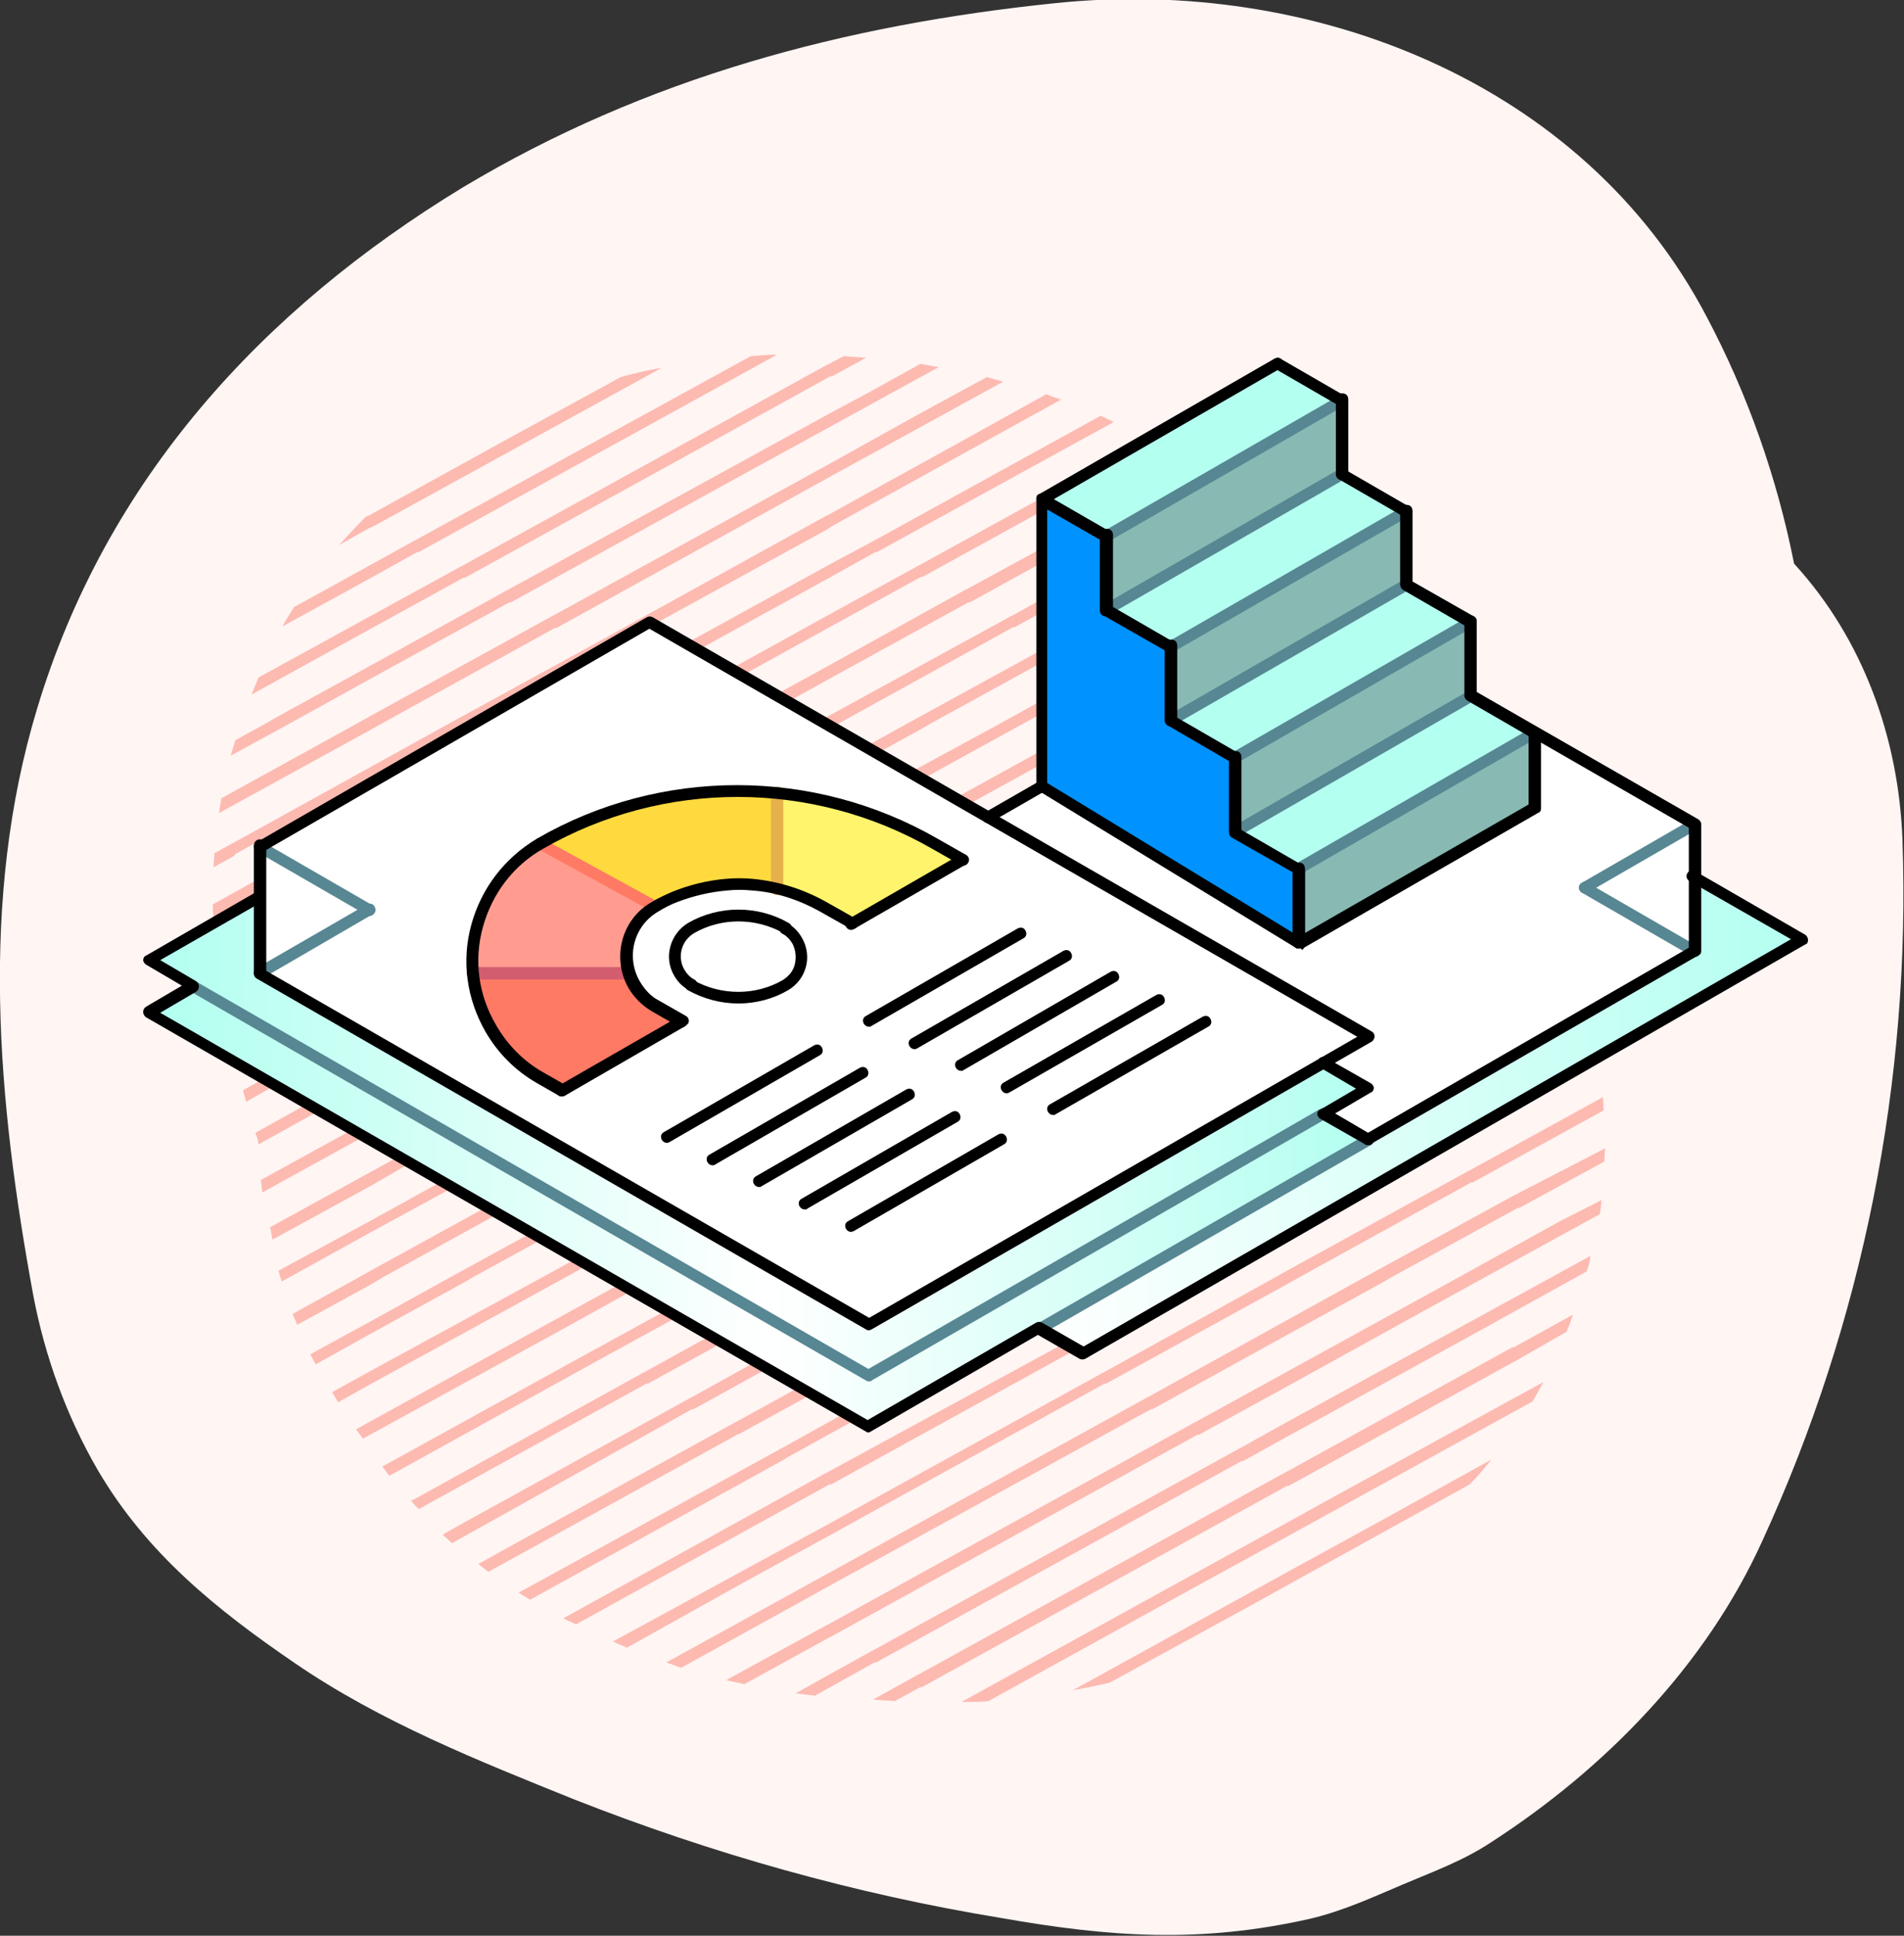 <svg width="246" height="250" viewBox="0 0 246 250" fill="none" xmlns="http://www.w3.org/2000/svg">
<rect x="0" y="0" width="246" height="250" fill="#333333" stroke="none"/>
<g clip-path="url(#clip0)">
<path d="M245.8 108.4C245.3 95.3 240.7 82.5 231.8 72.8C229.6 61.7 225.8 50.9 220.5 40.9C204.5 10.4 169.3 -3 136.4 0.4C109.2 3.2 83.5 10 59.8 24.2C33.8 40 13.7 62 4.8 91.5C-2.7 116.3 -0.3 142.3 4.3 167.3C5.8 175.2 8.6 182.9 12.6 189.8C18.9 200.6 28 207.9 38.1 214.8C49.2 222.4 61.8 227.4 74.2 232.4C92 239.4 110.4 244.6 129.3 247.7C143.5 250.2 155.1 251 169.3 247.8C173.5 246.8 177.2 245.1 181.2 243.4C185.2 241.7 189.1 240.3 192.7 237.9C207.4 228.4 220.4 215.1 227.7 199C240.7 170.7 246.9 139.6 245.8 108.4Z" fill="#FFF5F3"/>
<path d="M195.4 154.5L176.4 164.9L166.1 170.6L148.2 180.5C148.1 180.5 148.1 180.5 148 180.6L118.4 196.9L107 203.2L86.1 214.7L88 215.4L101.4 208L107 204.9L148.7 182C148.8 182 148.8 182 148.9 182L166.3 172.4L178.5 165.7L179.7 165L196.1 156C196.2 156 196.2 156 196.3 156L207.3 150C207.3 149.4 207.3 148.9 207.4 148.3L195.4 154.5Z" fill="#FCBAB1"/>
<path d="M201.4 157.8L188.4 165L166.2 177.2L154.2 183.8C154.1 183.8 154.1 183.8 154 183.9L124.4 200.2L107 209.8L106.8 209.9C106.7 209.9 106.7 209.9 106.6 210L93.8 217H93.9C94.6 217.2 95.4 217.3 96.1 217.5H96.2L107.1 211.5L107.5 211.3L154.7 185.3C154.8 185.3 154.8 185.3 154.9 185.3L166.4 179L184.5 169L191.6 165.1L206.7 156.8C206.8 156.2 206.9 155.6 206.9 155L201.4 157.8Z" fill="#FCBAB1"/>
<path d="M195.4 174L166.2 190.1L165.8 190.3L118.6 216.3C118.5 216.3 118.5 216.3 118.4 216.4L112.8 219.5C113.7 219.6 114.7 219.6 115.6 219.7L118.9 217.9C119 217.9 119 217.9 119.1 217.9L148.7 201.6L166.1 192L166.3 191.9C166.4 191.9 166.4 191.9 166.5 191.9L196.1 175.6L202.4 172C202.7 171.3 203 170.5 203.2 169.8L195.6 174C195.6 174 195.5 174 195.4 174Z" fill="#FCBAB1"/>
<path d="M171.8 193.6L166.2 196.7L124.6 219.6C124.5 219.6 124.5 219.6 124.4 219.7L124.3 219.8H124.4H125.2C126 219.8 126.9 219.8 127.7 219.7L154.7 204.8L166.2 198.5L198 181C198.5 180.2 198.9 179.4 199.4 178.5L171.8 193.6Z" fill="#FCBAB1"/>
<path d="M177.7 196.8L166.2 203.1L138.6 218.3C140.2 218 141.8 217.7 143.4 217.3L160.6 207.9L166.2 204.8L189.9 191.7C190.9 190.7 191.8 189.6 192.7 188.5L177.7 196.8Z" fill="#FCBAB1"/>
<path d="M166.2 183.7L160.1 187.1C160 187.1 160 187.1 159.9 187.2L112.7 213.2C112.6 213.2 112.6 213.2 112.5 213.3L106.9 216.4L102.8 218.7L105.3 219L106.9 218.1L113 214.7C113.1 214.7 113.1 214.7 113.2 214.7L160.4 188.7C160.5 188.7 160.5 188.7 160.6 188.7L166.2 185.6L190.2 172.4L203.2 165.2L205 164.2C205 164.1 205.1 164 205.1 163.9C205.3 163.4 205.4 162.8 205.5 162.2L200.2 165.1L166.2 183.7Z" fill="#FCBAB1"/>
<path d="M53.9 71.3C54 71.3 54 71.3 54.1 71.3L100.4 45.8C99.3 45.8 98.1 45.9 97 46L53.6 69.8C53.5 69.8 53.5 69.8 53.4 69.9L47.8 73L38 78.4C37.7 78.9 37.3 79.5 37 80C36.8 80.3 36.7 80.6 36.5 80.9L47.8 74.7L53.9 71.3Z" fill="#FCBAB1"/>
<path d="M59.9 74.6C60 74.6 60 74.6 60.1 74.6L89.7 58.3L107.1 48.7L107.3 48.6C107.4 48.6 107.4 48.6 107.5 48.6L111.9 46.2H111.8C110.9 46.1 110 46.1 109.1 46H109L107.1 47L106.7 47.2L59.5 73.2C59.4 73.2 59.4 73.2 59.3 73.3L47.8 79.6L33.4 87.5C33.1 88.2 32.8 89 32.5 89.7L47.9 81.2L59.9 74.6Z" fill="#FCBAB1"/>
<path d="M48.2 68L85.5 47.5C83.7 47.8 82 48.2 80.2 48.7L65.2 56.9L47.8 66.5L47.6 66.6C47.5 66.6 47.5 66.6 47.4 66.7L47.2 66.8L47.1 66.9C46 68 44.9 69.2 43.9 70.3L43.8 70.4L47.7 68.2L48.2 68Z" fill="#FCBAB1"/>
<path d="M53.9 142.9C54 142.9 54 142.9 54.1 142.9L101.3 116.9C101.4 116.9 101.4 116.9 101.5 116.9L107.1 113.8L131.1 100.6L144.1 93.4L166.2 81.2L175.1 76.3L173.9 75.2L166.2 79.5L148.1 89.5L141 93.4L107 112.1L100.9 115.4C100.8 115.4 100.8 115.4 100.7 115.5L53.5 141.5C53.4 141.5 53.4 141.5 53.3 141.6L47.7 144.7L33.7 152.4C33.8 152.9 33.8 153.5 33.9 154L47.7 146.4L53.9 142.9Z" fill="#FCBAB1"/>
<path d="M59.9 146.2C60 146.2 60 146.2 60.1 146.2L89.7 129.9L107.1 120.3L107.3 120.2C107.4 120.2 107.4 120.2 107.5 120.2L137.1 103.9L156.1 93.5L166.4 87.8L179.5 80.6C179.1 80.2 178.8 79.8 178.4 79.5L166.4 86.1L154.2 92.8L153 93.5L136.6 102.5C136.5 102.5 136.5 102.5 136.4 102.6L107.2 118.7L106.8 118.9L59.7 144.9C59.6 144.9 59.6 144.9 59.5 145L48 151.3L34.9 158.5C35 159 35.1 159.5 35.2 160.1L48 153.1L59.9 146.2Z" fill="#FCBAB1"/>
<path d="M65.8 149.4C65.9 149.4 65.9 149.4 66 149.4L95.6 133.1L107.1 126.8L142.8 107.1C142.9 107.1 142.9 107.1 143 107.1L166.3 94.3L167.9 93.4L183.4 84.9L182.4 83.8L166.3 92.6L164.7 93.5L142.4 105.7C142.3 105.7 142.3 105.7 142.2 105.8L112.6 122L107 125L65.4 148C65.3 148 65.3 148 65.2 148.1L47.8 157.7L36 164.1V164.2C36.1 164.4 36.1 164.7 36.2 164.9L36.4 165.5L37.5 164.9L47.8 159.2L65.8 149.4Z" fill="#FCBAB1"/>
<path d="M48.2 139.6L95.4 113.6C95.5 113.6 95.5 113.6 95.6 113.6L107.1 107.3L125.2 97.3L132.3 93.4L166.3 74.7L170.7 72.3L169.5 71.3L166.3 73L142.3 86.2L129.3 93.4L107 105.5L95 112.1C94.9 112.1 94.9 112.1 94.8 112.2L65.2 128.5L47.8 138.1L47.6 138.2C47.5 138.2 47.5 138.2 47.4 138.3L33 146.3C33.1 146.6 33.2 146.9 33.3 147.2L33.4 147.8L47.8 139.8L48.2 139.6Z" fill="#FCBAB1"/>
<path d="M49.4 93.4L71.7 81.1C71.8 81.1 71.8 81.1 71.9 81.1L101.4 64.8L107 61.7L129.6 49.3C128.9 49.1 128.2 48.9 127.5 48.7L118.5 53.6L107 60L71.3 79.6C71.2 79.6 71.2 79.6 71.1 79.7L47.8 92.5L46.2 93.4L28.6 103.1C28.5 103.7 28.4 104.3 28.3 105L47.8 94.3L49.4 93.4Z" fill="#FCBAB1"/>
<path d="M89.6 201.4L107 191.8L107.2 191.7C107.3 191.7 107.3 191.7 107.4 191.7L137 175.4L156 165L166.3 159.3L184.3 149.4C184.4 149.4 184.4 149.4 184.5 149.4L206.8 137.1C206.7 136.6 206.7 136 206.6 135.5L183.8 148C183.7 148 183.7 148 183.6 148.1L166.2 157.7L154 164.4L152.8 165.1L136.4 174.1C136.3 174.1 136.3 174.1 136.2 174.2L107 190.1L106.6 190.3L72.8 209C73.3 209.3 73.9 209.5 74.4 209.8L89.6 201.4Z" fill="#FCBAB1"/>
<path d="M95.5 204.7L107 198.4L142.7 178.7C142.8 178.7 142.8 178.7 142.9 178.7L166.2 165.9L167.8 165L190.1 152.7C190.2 152.7 190.2 152.7 190.3 152.7L207.2 143.4L207.1 141.7L189.8 151.2C189.7 151.2 189.7 151.2 189.6 151.3L166.3 164.1L164.7 165L142.5 177.3C142.4 177.3 142.4 177.3 142.3 177.4L112.7 193.7L107.1 196.8L79.2 212C79.8 212.3 80.4 212.5 81 212.8L95.5 204.7Z" fill="#FCBAB1"/>
<path d="M71.9 172.1L84.9 164.9L107 152.7L119 146.1C119.1 146.1 119.1 146.1 119.2 146.1L148.8 129.8L166.2 120.2L166.4 120.1C166.5 120.1 166.5 120.1 166.6 120.1L196.1 103.9C195.9 103.5 195.7 103 195.4 102.6L166.3 118.5L165.9 118.7L118.7 144.7C118.6 144.7 118.6 144.7 118.5 144.8L107 151.1L88.9 161.1L81.8 164.9L47.8 183.6L46 184.6L46.9 185.8L47.8 185.3L71.9 172.1Z" fill="#FCBAB1"/>
<path d="M77.8 175.4L96.8 165L107.1 159.3L125.1 149.4C125.2 149.4 125.2 149.4 125.3 149.4L154.9 133.1L166.4 126.8L198.7 109L198.1 107.6L171.8 122L166.2 125.1L124.6 148C124.5 148 124.5 148 124.4 148.1L107 157.7L94.8 164.4L93.6 165.1L77.2 174.1C77.1 174.1 77.1 174.1 77 174.2L49.4 189.4L50.3 190.6L77.8 175.4Z" fill="#FCBAB1"/>
<path d="M83.7 178.7L107 165.9L108.6 165L130.9 152.7C131 152.7 131 152.7 131.1 152.7L160.7 136.4L166.3 133.3L200.8 114.3C200.6 113.8 200.4 113.4 200.3 112.9L177.8 125.3L166.3 131.5L130.6 151.1C130.5 151.1 130.5 151.1 130.4 151.2L107 164.1L105.4 165L83.1 177.3C83 177.3 83 177.3 82.9 177.4L53.4 193.7L53.1 193.8C53.4 194.2 53.8 194.6 54.1 194.9L83.5 178.7C83.6 178.7 83.7 178.7 83.7 178.7Z" fill="#FCBAB1"/>
<path d="M89.6 182L107 172.4L119.2 165.7L120.4 165L136.8 156C136.9 156 136.9 156 137 156L166.2 139.9L166.6 139.7L202.8 119.8C202.6 119.3 202.5 118.8 202.3 118.3L183.7 128.5L166.3 138.1L166.1 138.2C166 138.2 166 138.2 165.9 138.3L136.3 154.6L117.3 165L107 170.7L89.1 180.6C89 180.6 89 180.6 88.9 180.7L59.3 197L57.2 198.2C57.6 198.6 58 198.9 58.4 199.3L89.4 182C89.5 182 89.6 182 89.6 182Z" fill="#FCBAB1"/>
<path d="M95.5 185.2L107 178.9L125.1 168.9L132.2 165L166.2 146.3L172.3 142.9C172.4 142.9 172.4 142.9 172.5 142.9L204.4 125.4L204 123.9L172 141.5C171.9 141.5 171.9 141.5 171.8 141.6L166.2 144.7L142.2 157.9L129.2 165.1L107 177.1L95 183.7C94.9 183.7 94.9 183.7 94.8 183.8L65.2 200.1L61.8 202C62.2 202.3 62.7 202.7 63.1 203L95.4 185.2C95.5 185.2 95.5 185.2 95.5 185.2Z" fill="#FCBAB1"/>
<path d="M101.4 188.4L107 185.3L131 172.1L144 164.9L166.1 152.7L178.1 146.1C178.2 146.1 178.2 146.1 178.3 146.1L205.6 131.1C205.5 130.6 205.4 130.1 205.3 129.6L177.8 144.7C177.7 144.7 177.7 144.7 177.6 144.8L166.1 151.1L148 161.1L141 165L107 183.7L100.9 187.1C100.8 187.1 100.8 187.1 100.7 187.2L67 205.7C67.5 206 68 206.3 68.5 206.6L101.3 188.5C101.3 188.5 101.4 188.5 101.4 188.4Z" fill="#FCBAB1"/>
<path d="M49.4 165L71.7 152.7C71.8 152.7 71.8 152.7 71.9 152.7L101.4 136.4L107 133.3L148.6 110.4C148.7 110.4 148.7 110.4 148.8 110.4L166.2 100.8L178.4 94.1L179.6 93.4L186.9 89.4C186.6 89 186.3 88.6 186 88.2L176.5 93.4L166.2 99.1L148.3 109C148.2 109 148.2 109 148.1 109.1L118.5 125.4L107.1 131.6L71.4 151.2C71.3 151.2 71.3 151.2 71.2 151.3L47.9 164.1L46.3 165L37.8 169.7C38 170.2 38.2 170.6 38.4 171.1L47.9 165.9L49.4 165Z" fill="#FCBAB1"/>
<path d="M60 165.6L61.2 164.9L77.6 155.9C77.7 155.9 77.7 155.9 77.8 155.9L107 139.8L107.4 139.6L154.6 113.6C154.7 113.6 154.7 113.6 154.8 113.6L166.3 107.3L184.4 97.3L190.4 94C190.3 93.8 190.1 93.6 190 93.4L189.6 92.8L188.5 93.4L166.3 105.5L154.3 112.1C154.2 112.1 154.2 112.1 154.1 112.2L124.5 128.5L107.1 138.1L106.9 138.2C106.8 138.2 106.8 138.2 106.7 138.3L77.1 154.6L58.1 165L47.8 170.7L40.1 174.9C40.3 175.4 40.6 175.8 40.8 176.2L47.8 172.3L60 165.6Z" fill="#FCBAB1"/>
<path d="M65.9 168.9L73 165L107 146.3L113.1 142.9C113.2 142.9 113.2 142.9 113.3 142.9L160.5 116.9C160.6 116.9 160.6 116.9 160.7 116.9L166.3 113.8L190.3 100.6L193.4 98.9C193.2 98.5 192.9 98 192.6 97.6L166.3 112.1L160.2 115.4C160.1 115.4 160.1 115.4 160 115.5L112.8 141.5C112.7 141.5 112.7 141.5 112.6 141.6L107 144.7L83 157.9L70 165L47.8 177.1L42.9 179.8C43.2 180.2 43.4 180.7 43.7 181.1L47.8 178.8L65.9 168.9Z" fill="#FCBAB1"/>
<path d="M47.8 87.7L65.8 77.8C65.9 77.8 65.9 77.8 66 77.8L95.6 61.5L107.1 55.2L121.3 47.4C120.5 47.3 119.7 47.1 118.9 47L112.6 50.5L107 53.5L65.4 76.3C65.3 76.3 65.3 76.3 65.2 76.4L47.8 86L35.6 92.7L34.4 93.4L30.4 95.6C30.2 96.3 30 97 29.8 97.6L37.5 93.4L47.8 87.7Z" fill="#FCBAB1"/>
<path d="M30.4 129.8L47.8 120.2L48 120.1C48.1 120.1 48.1 120.1 48.2 120.1L77.8 103.8L96.8 93.4L107.1 87.7L125.1 77.8C125.2 77.8 125.2 77.8 125.3 77.8L154.9 61.5L155.9 60.9L154.5 60L124.7 76.2C124.6 76.2 124.6 76.2 124.5 76.3L107 86L94.8 92.7L93.6 93.4L77.2 102.4C77.1 102.4 77.1 102.4 77 102.5L47.8 118.6L47.4 118.8L28.8 129C28.9 129.5 29 130 29.1 130.6L30.4 129.8Z" fill="#FCBAB1"/>
<path d="M36.3 133.1L47.8 126.8L83.5 107.1C83.6 107.1 83.6 107.1 83.7 107.1L107 94.2L108.6 93.3L130.9 81C131 81 131 81 131.1 81L160.7 64.7L161 64.5L160 63.7L159.8 63.6H159.7L130.6 79.6C130.5 79.6 130.5 79.6 130.4 79.7L107 92.5L105.4 93.4L83.1 105.7C83 105.7 83 105.7 82.9 105.8L53.4 122L47.8 125.1L30 134.9C30.1 135.4 30.2 135.9 30.3 136.4L36.3 133.1Z" fill="#FCBAB1"/>
<path d="M42.3 136.3L47.9 133.2L89.5 110.3C89.6 110.3 89.6 110.3 89.7 110.3L107.1 100.7L119.3 94L120.5 93.3L136.9 84.3C137 84.3 137 84.3 137.1 84.3L166 68.4C165.6 68.1 165.2 67.7 164.8 67.4L136.3 83L117.3 93.4L107 99.1L89.1 109C89 109 89 109 88.9 109.1L59.3 125.4L47.9 131.7L31.4 140.8C31.5 141.3 31.7 141.8 31.8 142.3L42.3 136.3Z" fill="#FCBAB1"/>
<path d="M30.4 110.3L47.8 100.7L60 94L61.2 93.3L77.6 84.3C77.7 84.3 77.7 84.3 77.8 84.3L107 68.3L107.4 68L137.1 51.6C136.5 51.4 135.8 51.2 135.2 50.9L124.4 56.9L107 66.5L106.8 66.6C106.7 66.6 106.7 66.6 106.6 66.7L77.1 83L58.1 93.4L47.8 99.1L29.9 109C29.8 109 29.8 109 29.7 109.1L27.7 110.2C27.7 110.8 27.6 111.4 27.6 112L30.3 110.5C30.3 110.4 30.4 110.3 30.4 110.3Z" fill="#FCBAB1"/>
<path d="M36.3 113.6L47.8 107.3L65.9 97.3L73 93.4L107 74.7L113.1 71.3C113.2 71.3 113.2 71.3 113.3 71.3L143.9 54.5L142.2 53.7L112.8 69.9C112.7 69.9 112.7 69.9 112.6 70L107 73L83 86.2L70 93.4L47.8 105.6L35.8 112.2C35.7 112.2 35.7 112.2 35.6 112.3L27.5 116.8C27.5 117.3 27.5 117.9 27.6 118.5L36.1 113.8C36.2 113.6 36.3 113.6 36.3 113.6Z" fill="#FCBAB1"/>
<path d="M42.3 116.8L47.9 113.7L71.9 100.5L84.9 93.3L107 81.1L119 74.5C119.1 74.5 119.1 74.5 119.2 74.5L148.8 58.2L150 57.5C149.5 57.2 149 56.9 148.4 56.7L118.6 73.1C118.5 73.1 118.5 73.1 118.4 73.2L106.9 79.5L88.8 89.5L81.7 93.4L47.7 112.1L41.6 115.4C41.5 115.4 41.5 115.4 41.4 115.5L28 123C28 123.5 28.1 124.1 28.2 124.6L42.1 116.9C42.2 116.9 42.2 116.9 42.3 116.8Z" fill="#FCBAB1"/>
<g clip-path="url(#clip1)">
<path d="M186.8 141.4L219 122.9V106.5L198.3 94.7V104.2L167.9 121.7L134.7 101.5L127.7 105.6L176.2 134L171.1 137.2L176.8 140.5L171.1 143.8L176.8 147.2L186.8 141.4Z" fill="white"/>
<path d="M176.8 140.5L171.1 143.8L112.3 177.6L25.1 127.5L19.4 124.2L33.6 116V125.7L112.3 171L171.1 137.2L176.8 140.5Z" fill="url(#paint0_linear)"/>
<path d="M176.8 147.2L112.3 184.3L19.4 130.8L25.1 127.5L112.3 177.6L171.1 143.8L176.8 147.2Z" fill="url(#paint1_linear)"/>
<path d="M83.7 80.8L33.6 109.6V125.9L112 171L170.5 137.4L176.2 134.1L83.7 80.8Z" fill="white"/>
<path d="M140.3 174.8L233.2 121.3L227.5 118L219 113.2V122.9L165.1 153.9L143 166.6L134.5 171.5L140.3 174.8Z" fill="url(#paint2_linear)"/>
<path d="M112.3 132.6C112 132.6 111.8 132.5 111.6 132.2C111.4 131.8 111.5 131.4 111.9 131.2L131.5 119.9C131.9 119.7 132.3 119.8 132.5 120.2C132.7 120.6 132.6 121 132.2 121.2L112.6 132.5C112.5 132.6 112.4 132.6 112.3 132.6Z" fill="black"/>
<path d="M118.2 135.5C117.9 135.5 117.7 135.4 117.5 135.1C117.3 134.7 117.4 134.3 117.8 134.1L137.4 122.8C137.8 122.6 138.2 122.7 138.4 123.1C138.6 123.5 138.5 123.9 138.1 124.1L118.5 135.4C118.5 135.4 118.3 135.5 118.2 135.5Z" fill="black"/>
<path d="M124.2 138.3C123.9 138.3 123.7 138.2 123.5 137.9C123.3 137.5 123.4 137.1 123.8 136.9L143.5 125.5C143.9 125.3 144.3 125.4 144.5 125.8C144.7 126.2 144.6 126.6 144.2 126.8L124.5 138.2C124.4 138.3 124.3 138.3 124.2 138.3Z" fill="black"/>
<path d="M130.1 141.2C129.8 141.2 129.6 141.1 129.4 140.8C129.2 140.4 129.3 140 129.7 139.8L149.4 128.5C149.8 128.3 150.2 128.4 150.4 128.8C150.6 129.2 150.5 129.6 150.1 129.8L130.4 141.1C130.4 141.1 130.2 141.2 130.1 141.2Z" fill="black"/>
<path d="M136.1 144C135.8 144 135.6 143.9 135.4 143.6C135.2 143.2 135.3 142.8 135.7 142.6L155.4 131.3C155.8 131.1 156.2 131.2 156.4 131.6C156.6 132 156.5 132.4 156.1 132.6L136.4 143.9C136.3 144 136.2 144 136.1 144Z" fill="black"/>
<path d="M86.2 147.6C85.9 147.6 85.7 147.5 85.5 147.2C85.3 146.8 85.4 146.4 85.8 146.2L105.2 135C105.6 134.8 106 134.9 106.2 135.3C106.4 135.7 106.3 136.1 105.9 136.3L86.5 147.5C86.5 147.5 86.3 147.6 86.2 147.6Z" fill="black"/>
<path d="M92.1 150.5C91.8 150.5 91.6 150.4 91.4 150.1C91.2 149.7 91.3 149.3 91.7 149.1L111.1 137.9C111.5 137.7 111.9 137.8 112.1 138.2C112.3 138.6 112.2 139 111.8 139.2L92.4 150.4C92.4 150.4 92.3 150.5 92.1 150.5Z" fill="black"/>
<path d="M98.1 153.3C97.8 153.3 97.6 153.2 97.4 152.9C97.2 152.5 97.3 152.1 97.7 151.9L117.1 140.7C117.5 140.5 117.9 140.6 118.1 141C118.3 141.4 118.2 141.8 117.8 142L98.4 153.2C98.3 153.3 98.2 153.3 98.1 153.3Z" fill="black"/>
<path d="M104 156.2C103.7 156.2 103.5 156.1 103.3 155.8C103.1 155.4 103.2 155 103.6 154.8L123 143.6C123.4 143.4 123.8 143.5 124 143.9C124.2 144.3 124.1 144.7 123.7 144.9L104.3 156.1C104.3 156.2 104.1 156.2 104 156.2Z" fill="black"/>
<path d="M110 159.1C109.7 159.1 109.5 159 109.3 158.7C109.1 158.3 109.2 157.9 109.6 157.7L129 146.5C129.4 146.3 129.8 146.4 130 146.8C130.2 147.2 130.1 147.6 129.7 147.8L110.3 159C110.2 159 110.1 159.1 110 159.1Z" fill="black"/>
<path d="M33.6 126.4C33.3 126.4 33.1 126.3 32.9 126C32.7 125.6 32.8 125.2 33.2 125L47.4 116.8C47.8 116.6 48.2 116.7 48.4 117.1C48.6 117.5 48.5 117.9 48.1 118.1L34 126.3C33.8 126.4 33.7 126.4 33.6 126.4Z" fill="#578793"/>
<path d="M47.8 118.3C47.7 118.3 47.5 118.3 47.4 118.2L33.2 110C32.8 109.8 32.7 109.3 32.9 109C33.1 108.6 33.6 108.5 33.9 108.7L48.1 116.9C48.5 117.1 48.6 117.6 48.4 117.9C48.3 118.1 48 118.3 47.8 118.3Z" fill="#578793"/>
<path d="M204.8 115.4C204.5 115.4 204.3 115.3 204.1 115C203.9 114.6 204 114.2 204.4 114L218.6 105.8C219 105.6 219.4 105.7 219.6 106.1C219.8 106.5 219.7 106.9 219.3 107.1L205.1 115.3C205 115.4 204.9 115.4 204.8 115.4Z" fill="#578793"/>
<path d="M219 123.6C218.9 123.6 218.7 123.6 218.6 123.5L204.4 115.3C204 115.1 203.9 114.6 204.1 114.3C204.3 113.9 204.8 113.8 205.1 114L219.3 122.2C219.7 122.4 219.8 122.9 219.6 123.2C219.5 123.5 219.3 123.6 219 123.6Z" fill="#578793"/>
<path d="M112.3 178.4C112.2 178.4 112 178.4 111.9 178.3L24.7 128.1C24.3 127.9 24.2 127.4 24.4 127.1C24.6 126.7 25.1 126.6 25.4 126.8L112.2 176.8L170.6 143.2C171 143 171.4 143.1 171.6 143.5C171.8 143.9 171.7 144.3 171.3 144.5L112.6 178.3C112.6 178.4 112.4 178.4 112.3 178.4Z" fill="#578793"/>
<path d="M134.5 172.3C134.2 172.3 134 172.2 133.8 171.9C133.6 171.5 133.7 171.1 134.1 170.9L176.4 146.6C176.8 146.4 177.2 146.5 177.4 146.9C177.6 147.3 177.5 147.7 177.1 147.9L134.8 172.2C134.8 172.2 134.6 172.3 134.5 172.3Z" fill="#578793"/>
<path d="M176.8 147.9C176.5 147.9 176.3 147.8 176.1 147.5C175.9 147.1 176 146.7 176.4 146.5L218.2 122.4V106.9L172.5 80.6L128 106.2C127.6 106.4 127.2 106.3 127 105.9C126.8 105.5 126.9 105.1 127.3 104.9L172.2 79.1C172.4 79 172.7 79 172.9 79.1L219.4 105.8C219.6 105.9 219.8 106.2 219.8 106.4V122.8C219.8 123.1 219.7 123.3 219.4 123.4L177.2 147.7C177.1 147.9 176.9 147.9 176.8 147.9Z" fill="black"/>
<path d="M112.3 185C112.2 185 112 185 111.9 184.9L18.9 131.4C18.7 131.3 18.5 131 18.5 130.7C18.5 130.4 18.6 130.2 18.9 130L23.5 127.3L18.9 124.6C18.7 124.5 18.5 124.2 18.5 124C18.5 123.8 18.6 123.5 18.9 123.4L33.1 115.2C33.5 115 33.9 115.1 34.1 115.5C34.3 115.9 34.2 116.3 33.8 116.5L20.7 124L25.3 126.7C25.5 126.8 25.7 127.1 25.7 127.4C25.7 127.7 25.6 127.9 25.3 128.1L20.7 130.8L112.1 183.4L133.9 170.8C134.1 170.7 134.4 170.7 134.6 170.8L140 173.9L231.4 121.3L218.3 113.8C217.9 113.6 217.8 113.1 218 112.8C218.2 112.4 218.7 112.3 219 112.5L233.2 120.7C233.4 120.8 233.6 121.1 233.6 121.4C233.6 121.7 233.5 121.9 233.2 122L140.2 175.5C140 175.6 139.7 175.6 139.5 175.5L134.1 172.4L112.3 185C112.6 185 112.4 185 112.3 185Z" fill="black"/>
<path d="M176.8 147.9C176.7 147.9 176.5 147.9 176.4 147.8L170.6 144.5C170.4 144.4 170.2 144.1 170.2 143.9C170.2 143.6 170.3 143.4 170.6 143.3L175.2 140.6L170.6 137.9C170.2 137.7 170.1 137.2 170.3 136.9C170.5 136.5 171 136.4 171.3 136.6L177.1 139.9C177.3 140 177.5 140.3 177.5 140.5C177.5 140.7 177.4 141 177.1 141.1L172.5 143.8L177.1 146.5C177.5 146.7 177.6 147.2 177.4 147.5C177.3 147.8 177.1 147.9 176.8 147.9Z" fill="black"/>
<path d="M176.8 134.6C176.7 134.6 176.5 134.6 176.4 134.5L83.9 81.2L34 110C33.6 110.2 33.2 110.1 33 109.7C32.8 109.3 32.9 108.9 33.3 108.7L83.6 79.7C83.8 79.6 84.1 79.6 84.3 79.7L177.2 133.2C177.6 133.4 177.7 133.9 177.5 134.2C177.3 134.5 177.1 134.6 176.8 134.6Z" fill="black"/>
<path d="M112.3 171.8C112.2 171.8 112 171.8 111.9 171.7L33.2 126.4C32.8 126.2 32.7 125.7 32.9 125.4C33.1 125 33.6 124.9 33.9 125.1L112.3 170.2L176.4 133.3C176.8 133.1 177.2 133.2 177.4 133.6C177.6 134 177.5 134.4 177.1 134.6L112.6 171.7C112.6 171.7 112.4 171.8 112.3 171.8Z" fill="black"/>
<path d="M33.6 126.4C33.2 126.4 32.8 126.1 32.8 125.6V109.2C32.8 108.8 33.1 108.4 33.6 108.4C34.1 108.4 34.4 108.7 34.4 109.2V125.6C34.3 126.1 34 126.4 33.6 126.4Z" fill="black"/>
<path d="M88.1 132L72.6 140.9L69.8 139.3C64.9 136.5 61.6 131.5 61.1 125.9H81.2C81.8 127.6 83 129.1 84.6 130L88.1 132Z" fill="#FF7A64"/>
<path d="M80.9 123.5C80.9 124.3 81 125.1 81.3 125.8H61.1C61 125.2 61 124.7 61 124.1C61 117.9 64.3 112.1 69.8 109L84.6 117.1C82.3 118.4 80.9 120.8 80.9 123.5Z" fill="#FF9C8F"/>
<path d="M100.4 102.4V114.8C99.3 114.5 98.2 114.4 97 114.3H93.7C90.5 114.5 87.3 115.5 84.5 117.1L69.8 109C79.1 103.6 89.8 101.3 100.4 102.4Z" fill="#FFDA3E"/>
<path d="M124.4 111L110 119.3L106.1 117.1C104.3 116.1 102.4 115.3 100.4 114.8V102.4C107.5 103.1 114.4 105.4 120.6 109L124.4 111Z" fill="#FFF46C"/>
<path d="M110 120.1C109.7 120.1 109.5 120 109.3 119.7C109.1 119.3 109.2 118.9 109.6 118.7L124 110.4C124.4 110.2 124.8 110.3 125 110.7C125.2 111.1 125.1 111.5 124.7 111.7L110.3 120C110.3 120 110.1 120.1 110 120.1Z" fill="black"/>
<path d="M72.6 141.6C72.3 141.6 72.1 141.5 71.9 141.2C71.7 140.8 71.8 140.4 72.2 140.2L87.7 131.3C88.1 131.1 88.5 131.2 88.7 131.6C88.9 132 88.8 132.4 88.4 132.6L73 141.5C72.9 141.5 72.7 141.6 72.6 141.6Z" fill="black"/>
<path d="M84.6 117.8C84.5 117.8 84.4 117.8 84.2 117.7L69.4 109.6C69 109.4 68.9 108.9 69.1 108.6C69.3 108.2 69.8 108.1 70.1 108.3L84.9 116.4C85.3 116.6 85.4 117.1 85.2 117.4C85.1 117.7 84.9 117.8 84.6 117.8Z" fill="#FF7A64"/>
<path d="M100.4 115.6C100 115.6 99.6 115.3 99.6 114.8V102.4C99.6 102 99.9 101.6 100.4 101.6C100.9 101.6 101.2 101.9 101.2 102.4V114.8C101.2 115.2 100.8 115.6 100.4 115.6Z" fill="#E5B14A"/>
<path d="M81.2 126.5H61.1C60.7 126.5 60.3 126.2 60.3 125.7C60.3 125.2 60.6 124.9 61.1 124.9H81.2C81.6 124.9 82 125.2 82 125.7C82 126.2 81.7 126.5 81.2 126.5Z" fill="#D15D6E"/>
<path d="M89.3 127.9C89.2 127.9 89 127.9 88.9 127.8C88.1 127.4 87.5 126.7 87.1 126C85.7 123.6 86.6 120.6 88.9 119.2C92.9 116.9 97.9 116.9 101.9 119.2C102.3 119.4 102.4 119.9 102.2 120.2C102 120.6 101.5 120.7 101.2 120.5C97.6 118.5 93.2 118.5 89.7 120.5C88 121.5 87.5 123.6 88.4 125.2C88.7 125.7 89.1 126.2 89.7 126.5C90.1 126.7 90.2 127.2 90 127.5C89.8 127.8 89.5 127.9 89.3 127.9Z" fill="black"/>
<path d="M95.4 129.6C93.1 129.6 90.9 129 88.9 127.9C88.5 127.7 88.4 127.2 88.6 126.9C88.8 126.6 89.3 126.4 89.6 126.6C93.2 128.6 97.6 128.6 101.1 126.6C101.9 126.1 102.5 125.4 102.7 124.5C102.9 123.6 102.8 122.7 102.4 121.9C102.1 121.4 101.7 120.9 101.1 120.6C100.7 120.4 100.6 119.9 100.8 119.6C101 119.2 101.5 119.1 101.8 119.3C102.6 119.7 103.2 120.4 103.6 121.1C105 123.5 104.2 126.5 101.8 127.9C99.9 129 97.7 129.6 95.4 129.6Z" fill="black"/>
<path d="M72.6 141.6C72.5 141.6 72.3 141.6 72.2 141.5L69.4 139.9C66.6 138.3 64.3 136 62.7 133.2C60.3 129 59.6 124.1 60.9 119.4C62.2 114.7 65.2 110.8 69.4 108.3C85.3 99.1 105.1 99.1 121.1 108.3L124.8 110.4C125.2 110.6 125.3 111.1 125.1 111.4C124.9 111.8 124.4 111.9 124.1 111.7L120.4 109.6C104.9 100.7 85.7 100.7 70.2 109.6C66.3 111.8 63.6 115.4 62.4 119.7C61.2 124 61.8 128.5 64.1 132.4C65.6 135 67.7 137.1 70.2 138.5L73 140.1C73.4 140.3 73.5 140.8 73.3 141.1C73.1 141.5 72.9 141.6 72.6 141.6Z" fill="black"/>
<path d="M88.1 132.7C88 132.7 87.8 132.7 87.7 132.6L84.2 130.6C83 129.9 81.9 128.8 81.2 127.6C79 123.7 80.3 118.7 84.2 116.5C85 116 85.9 115.6 86.8 115.2C89 114.3 91.4 113.7 93.8 113.5C94.9 113.4 96.1 113.4 97.2 113.5C100.5 113.8 103.7 114.8 106.6 116.4L110.5 118.6C110.9 118.8 111 119.3 110.8 119.6C110.6 120 110.1 120.1 109.8 119.9L105.9 117.7C103.2 116.2 100.2 115.2 97.1 115C96.1 114.9 95 114.9 94 115C91.7 115.2 89.6 115.7 87.5 116.5C86.7 116.8 85.9 117.2 85.1 117.7C81.9 119.5 80.8 123.6 82.7 126.8C83.3 127.8 84.1 128.7 85.1 129.2L88.6 131.2C89 131.4 89.1 131.9 88.9 132.2C88.6 132.5 88.3 132.7 88.1 132.7Z" fill="black"/>
<path d="M167.9 112.2V121.7L198.3 104.2V94.7L167.9 112.2Z" fill="#88B9B3"/>
<path d="M159.6 107.4L167.9 112.2L198.3 94.7L190 89.9L181.7 94.7L159.6 107.4Z" fill="#B3FFF0"/>
<path d="M159.6 97.8V107.4L181.7 94.7L190 89.9V80.3L159.6 97.8Z" fill="#88B9B3"/>
<path d="M143 78.8L151.3 83.5L181.7 66L173.4 61.3L143 78.8Z" fill="#B3FFF0"/>
<path d="M151.3 93.1L159.6 97.8L190 80.3L181.7 75.6L151.3 93.1Z" fill="#B3FFF0"/>
<path d="M151.3 83.5V93.1L181.7 75.6V66L151.3 83.5Z" fill="#88B9B3"/>
<path d="M134.7 64.4L143 69.2L173.4 51.7L165.1 46.9L134.7 64.4Z" fill="#B3FFF0"/>
<path d="M143 69.2V78.8L173.4 61.3V51.7L143 69.2Z" fill="#88B9B3"/>
<path d="M159.6 107.4V97.8L151.3 93.1V83.5L143 78.8V69.2L134.7 64.4V74V83.6V93.1V101.5L143 106.6L151.3 111.6L159.6 116.7L167.9 121.7V112.2L159.6 107.4Z" fill="#0092FF"/>
<path d="M143 70C142.9 70 142.7 70 142.6 69.9L134.3 65.1C134.1 65 133.9 64.7 133.9 64.4C133.9 64.1 134 63.9 134.3 63.8L164.7 46.3C165.1 46.1 165.5 46.2 165.7 46.6C165.9 47 165.8 47.4 165.4 47.6L136.1 64.5L143.3 68.6C143.7 68.8 143.8 69.3 143.6 69.6C143.5 69.8 143.3 70 143 70Z" fill="black"/>
<path d="M143 70C142.7 70 142.5 69.9 142.3 69.6C142.1 69.2 142.2 68.8 142.6 68.6L173 51.1C173.4 50.9 173.8 51 174 51.4C174.2 51.8 174.1 52.2 173.7 52.4L143.3 69.9C143.3 69.9 143.1 70 143 70Z" fill="#578793"/>
<path d="M151.3 84.3C151 84.3 150.8 84.2 150.6 83.9C150.4 83.5 150.5 83.1 150.9 82.9L181.3 65.4C181.7 65.2 182.1 65.3 182.3 65.7C182.5 66.1 182.4 66.5 182 66.7L151.6 84.2C151.5 84.2 151.4 84.3 151.3 84.3Z" fill="#578793"/>
<path d="M159.6 108.2C159.3 108.2 159.1 108.1 158.9 107.8C158.7 107.4 158.8 107 159.2 106.8L189.6 89.3C190 89.1 190.4 89.2 190.6 89.6C190.8 90 190.7 90.4 190.3 90.6L159.9 108.1C159.8 108.1 159.7 108.2 159.6 108.2Z" fill="#578793"/>
<path d="M159.6 98.6C159.3 98.6 159.1 98.5 158.9 98.2C158.7 97.8 158.8 97.4 159.2 97.2L189.6 79.7C190 79.5 190.4 79.6 190.6 80C190.8 80.4 190.7 80.8 190.3 81L159.9 98.5C159.8 98.6 159.7 98.6 159.6 98.6Z" fill="#578793"/>
<path d="M167.9 112.9C167.6 112.9 167.4 112.8 167.2 112.5C167 112.1 167.1 111.7 167.5 111.5L197.9 94C198.3 93.8 198.7 93.9 198.9 94.3C199.1 94.7 199 95.1 198.6 95.3L168.2 112.8C168.1 112.9 168 112.9 167.9 112.9Z" fill="#578793"/>
<path d="M151.3 93.8C151 93.8 150.8 93.7 150.6 93.4C150.4 93 150.5 92.6 150.9 92.4L181.3 74.9C181.7 74.7 182.1 74.8 182.3 75.2C182.5 75.6 182.4 76 182 76.2L151.6 93.7C151.5 93.8 151.4 93.8 151.3 93.8Z" fill="#578793"/>
<path d="M143 79.5C142.7 79.5 142.5 79.4 142.3 79.1C142.1 78.7 142.2 78.3 142.6 78.1L173 60.6C173.4 60.4 173.8 60.5 174 60.9C174.2 61.3 174.1 61.7 173.7 61.9L143.3 79.4C143.3 79.5 143.1 79.5 143 79.5Z" fill="#578793"/>
<path d="M167.8 122.5C167.7 122.5 167.5 122.5 167.4 122.4C167.2 122.3 167 122 167 121.8V112.2C167 111.8 167.3 111.4 167.8 111.4C168.3 111.4 168.6 111.7 168.6 112.2V120.5L197.5 103.9V94.8C197.5 94.4 197.8 94 198.3 94C198.8 94 199.1 94.3 199.1 94.8V104.4C199.1 104.7 199 104.9 198.7 105L168.3 122.5C168.1 122.4 168 122.5 167.8 122.5Z" fill="black"/>
<path d="M198.3 95.4C198.2 95.4 198 95.4 197.9 95.3L189.6 90.5C189.4 90.4 189.2 90.1 189.2 89.9V80.3C189.2 79.9 189.5 79.5 190 79.5C190.5 79.5 190.8 79.8 190.8 80.3V89.4L198.7 94C199.1 94.2 199.2 94.7 199 95C198.8 95.3 198.5 95.4 198.3 95.4Z" fill="black"/>
<path d="M159.6 108.2C159.2 108.2 158.8 107.9 158.8 107.4V97.8C158.8 97.4 159.1 97 159.6 97C160.1 97 160.4 97.3 160.4 97.8V107.4C160.3 107.8 160 108.2 159.6 108.2Z" fill="black"/>
<path d="M151.3 84.3C151.2 84.3 151 84.3 150.9 84.2L142.6 79.4C142.2 79.2 142.1 78.7 142.3 78.4C142.5 78 143 77.9 143.3 78.1L151.6 82.9C152 83.1 152.1 83.6 151.9 83.9C151.8 84.1 151.5 84.3 151.3 84.3Z" fill="black"/>
<path d="M151.3 93.8C150.9 93.8 150.5 93.5 150.5 93V84L142.6 79.5C142.2 79.3 142.1 78.8 142.3 78.5C142.5 78.1 143 78 143.3 78.2L151.6 83C151.8 83.1 152 83.4 152 83.7V93.3C152 93.5 151.7 93.8 151.3 93.8Z" fill="black"/>
<path d="M159.6 108.2C159.2 108.2 158.8 107.9 158.8 107.4V98.3L150.9 93.7C150.5 93.5 150.4 93 150.6 92.7C150.8 92.3 151.3 92.2 151.6 92.4L159.9 97.2C160.1 97.3 160.3 97.6 160.3 97.8V107.4C160.3 107.8 160 108.2 159.6 108.2Z" fill="black"/>
<path d="M167.8 122.5C167.7 122.5 167.5 122.5 167.4 122.4L134.3 102.2C133.9 102 133.8 101.5 134.1 101.2C134.3 100.8 134.8 100.7 135.1 101L167.1 120.5V112.7L159.2 108.2C158.8 108 158.7 107.5 158.9 107.2C159.1 106.8 159.6 106.7 159.9 106.9L168.2 111.7C168.4 111.8 168.6 112.1 168.6 112.4V122C168.6 122.3 168.5 122.5 168.2 122.7C168.1 122.4 168 122.5 167.8 122.5Z" fill="black"/>
<path d="M190 81.1C189.9 81.1 189.7 81.1 189.6 81L181.3 76.2C181.1 76.1 180.9 75.8 180.9 75.5V66C180.9 65.6 181.2 65.2 181.7 65.2C182.2 65.2 182.5 65.5 182.5 66V75.1L190.4 79.6C190.8 79.8 190.9 80.3 190.7 80.6C190.5 81 190.2 81.1 190 81.1Z" fill="black"/>
<path d="M151.3 93.8C150.9 93.8 150.5 93.5 150.5 93V83.4C150.5 83 150.8 82.6 151.3 82.6C151.8 82.6 152.1 82.9 152.1 83.4V93C152 93.5 151.7 93.8 151.3 93.8Z" fill="black"/>
<path d="M181.7 66.8C181.6 66.8 181.4 66.8 181.3 66.7L173 61.9C172.6 61.7 172.5 61.2 172.7 60.9C172.9 60.5 173.4 60.4 173.7 60.6L182 65.4C182.4 65.6 182.5 66.1 182.3 66.4C182.2 66.6 182 66.8 181.7 66.8Z" fill="black"/>
<path d="M134.7 102.3C134.3 102.3 133.9 102 133.9 101.5V64.4C133.9 64.1 134 63.9 134.3 63.8C134.5 63.7 134.8 63.7 135 63.8L143.3 68.6C143.5 68.7 143.7 69 143.7 69.2V78.8C143.7 79.2 143.4 79.6 142.9 79.6C142.4 79.6 142.1 79.3 142.1 78.8V69.7L135.3 65.8V101.6C135.5 101.9 135.1 102.3 134.7 102.3Z" fill="black"/>
<path d="M173.4 62C173 62 172.6 61.7 172.6 61.2V51.6C172.6 51.2 172.9 50.8 173.4 50.8C173.9 50.8 174.2 51.1 174.2 51.6V61.2C174.2 61.7 173.8 62 173.4 62Z" fill="black"/>
<path d="M143 79.5C142.6 79.5 142.2 79.2 142.2 78.7V69.1C142.2 68.7 142.5 68.3 143 68.3C143.5 68.3 143.8 68.6 143.8 69.1V78.7C143.8 79.2 143.4 79.5 143 79.5Z" fill="black"/>
<path d="M173.4 52.5C173.3 52.5 173.1 52.5 173 52.4L164.7 47.6C164.3 47.4 164.2 46.9 164.4 46.6C164.6 46.3 165.1 46.1 165.4 46.3L173.7 51.1C174.1 51.3 174.2 51.8 174 52.1C173.9 52.3 173.7 52.5 173.4 52.5Z" fill="black"/>
</g>
</g>
<defs>
<linearGradient id="paint0_linear" x1="176.4" y1="146.805" x2="21.82" y2="146.805" gradientUnits="userSpaceOnUse">
<stop stop-color="#B3FFF0"/>
<stop offset="0.5" stop-color="white"/>
<stop offset="1" stop-color="#B3FFF0"/>
</linearGradient>
<linearGradient id="paint1_linear" x1="176.4" y1="155.875" x2="22.49" y2="155.875" gradientUnits="userSpaceOnUse">
<stop stop-color="#B3FFF0"/>
<stop offset="0.5" stop-color="white"/>
<stop offset="1" stop-color="#B3FFF0"/>
</linearGradient>
<linearGradient id="paint2_linear" x1="134.51" y1="143.99" x2="233.23" y2="143.99" gradientUnits="userSpaceOnUse">
<stop stop-color="white"/>
<stop offset="1" stop-color="#B3FFF0"/>
</linearGradient>
<clipPath id="clip0">
<rect width="246" height="249.9" fill="white"/>
</clipPath>
<clipPath id="clip1">
<rect width="216" height="141" fill="white" transform="translate(18 45)"/>
</clipPath>
</defs>
</svg>
